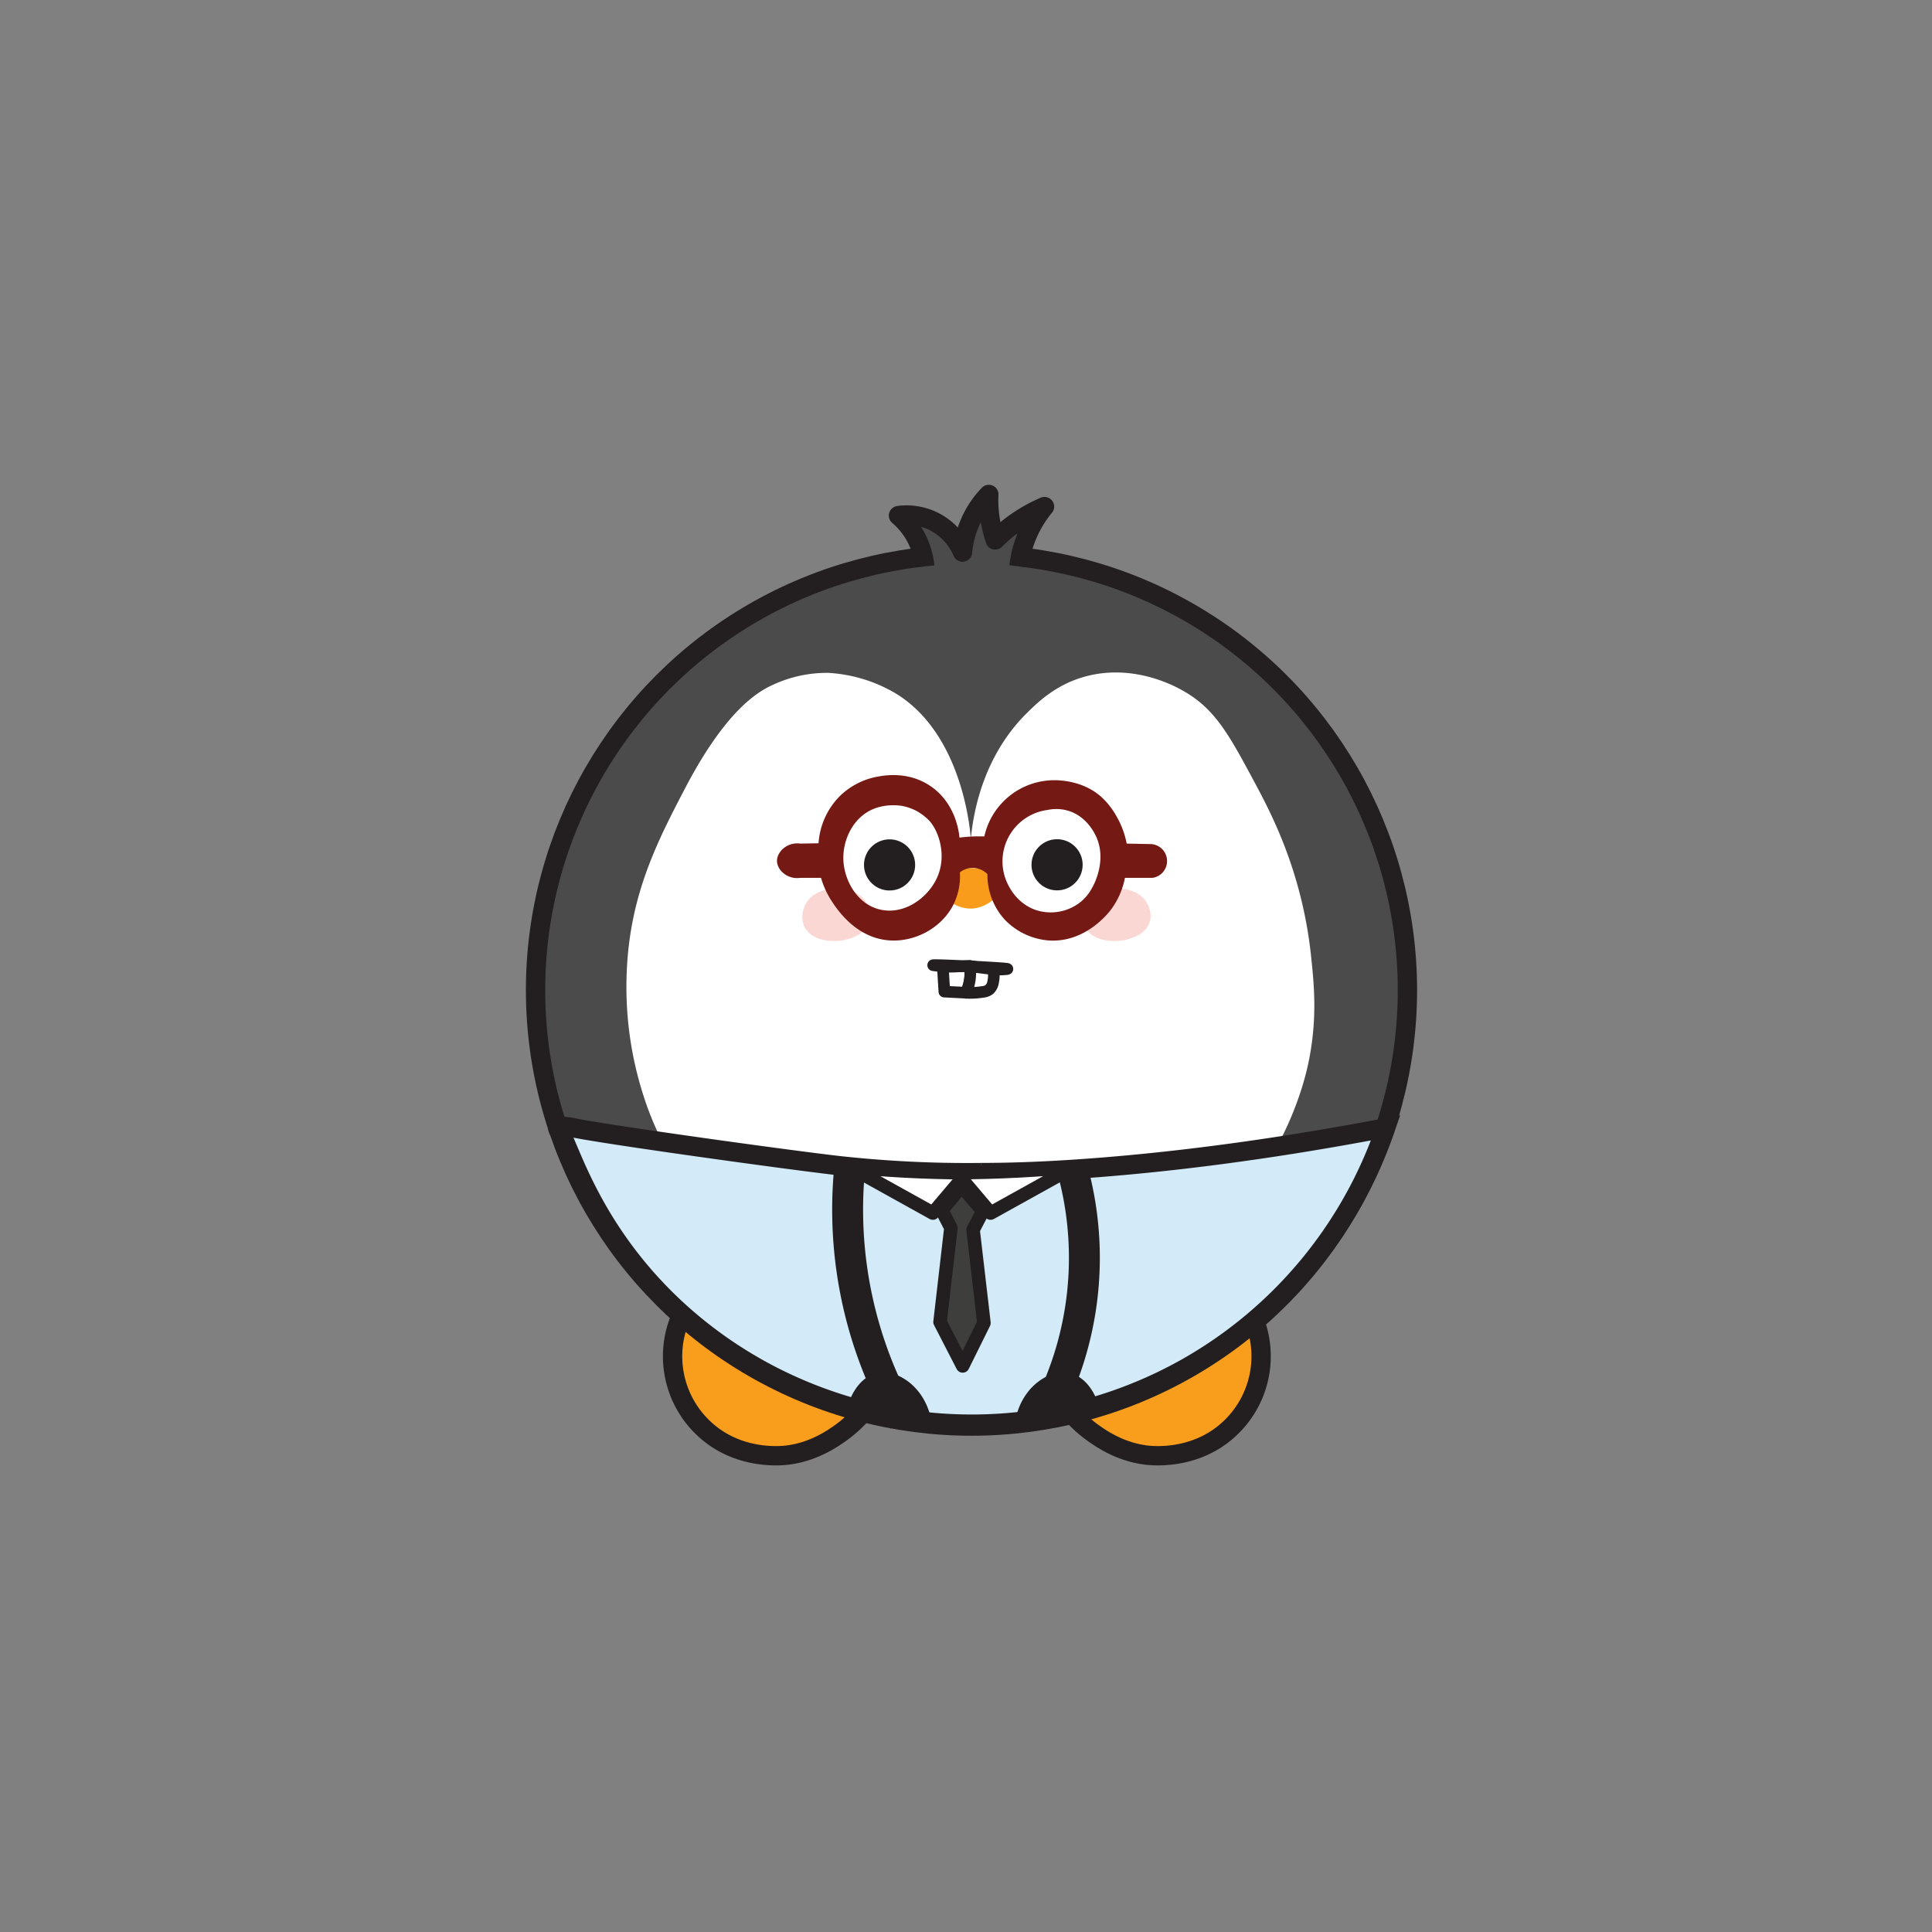 <svg xmlns="http://www.w3.org/2000/svg" viewBox="0 0 1000 1000"><rect x="0" y="0" width="1000" height="1000" fill="#808080" stroke="none"/><defs><style>.cls-1{fill:#f99d1c;}.cls-1,.cls-11,.cls-12,.cls-13,.cls-14,.cls-15,.cls-16,.cls-3,.cls-4,.cls-9{stroke:#231f20;}.cls-1,.cls-11,.cls-12,.cls-3,.cls-4{stroke-miterlimit:10;}.cls-1,.cls-11,.cls-3,.cls-9{stroke-width:10px;}.cls-12,.cls-16,.cls-2,.cls-4{fill:none;}.cls-3,.cls-9{fill:#4a4b4a;}.cls-16,.cls-4{stroke-linecap:round;}.cls-13,.cls-14,.cls-4{stroke-width:7px;}.cls-13,.cls-15,.cls-5{fill:#fff;}.cls-6{fill:#231f20;}.cls-7{fill:#f99c1c;}.cls-8{fill:#f8b1ab;opacity:0.5;}.cls-13,.cls-14,.cls-15,.cls-16,.cls-9{stroke-linejoin:round;}.cls-10{fill:#741913;}.cls-11{fill:#d3eaf9;}.cls-12{stroke-width:16px;}.cls-14{fill:#3e3e3c;}.cls-15,.cls-16{stroke-width:6px;}</style></defs><g id="Feet"><path class="cls-1" d="M351.89,682.77A51.18,51.18,0,0,0,365,740c17.63,16,39.78,13.51,42.89,13.11,12.87-1.68,22.08-7.88,26.21-10.73a66.23,66.23,0,0,0,13.1-11.91"/><path class="cls-1" d="M649,682.77A51.2,51.2,0,0,1,635.86,740c-17.64,16-39.78,13.51-42.89,13.11-12.88-1.68-22.09-7.88-26.21-10.73a66,66,0,0,1-13.11-11.91"/></g><g id="Ears"><line class="cls-2" x1="19.03" y1="589.67" x2="14.48" y2="587.85"/></g><g id="Body"><circle class="cls-3" cx="502.84" cy="512.5" r="225.64"/><line class="cls-4" x1="498.94" y1="660.76" x2="507.28" y2="652.42"/><line class="cls-4" x1="498.94" y1="652.42" x2="507.28" y2="660.76"/><path class="cls-5" d="M368,628.74a178.71,178.71,0,0,1-32.46-54.42,183.71,183.71,0,0,1-11.15-71c1.58-40.31,15.92-67.88,30.05-95,21.6-41.54,38.68-50.75,45.71-53.9a66.21,66.21,0,0,1,28.65-6.14,77.09,77.09,0,0,1,34.12,10.23c35.28,20.77,39.3,71.57,39.57,75.73,1.21-12.74,5.94-42.57,29.34-65.49,5.79-5.68,14.81-14.32,29.34-18.43,25-7.09,46.52,4.65,50.48,6.83,17.15,9.4,24.38,22.89,38,48.32,8.66,16.15,24.48,46.38,29,89.83,1.45,13.91,3.15,30.32-.79,51.67-1.29,7-7.92,40.15-34.53,72.69-25.92,31.71-56.25,45.05-70,50.89-14.68,6.25-73.76,31.41-138.12,6.36C428.43,674.27,396.24,661.2,368,628.74Z"/></g><g id="Face"><circle class="cls-6" cx="460.44" cy="447.68" r="13.24"/><circle class="cls-6" cx="547.14" cy="447.62" r="13.24"/><path class="cls-7" d="M485.38,456.65c1-5,10.51-7,15.45-7.26,6.42-.4,16.87,1.31,18.17,6.66s-7,13.72-15.75,14.23C493.71,470.84,484.28,462.16,485.38,456.65Z"/><path class="cls-8" d="M416.56,468.69c3.8-8.32,14.46-8.82,15.9-8.86s11.37-.2,15.9,7.27c.74,1.21,3.09,5.52,1.59,10.22-2,6.22-9.12,8.23-11.35,8.86-7.21,2-18.66,1-22.27-6.59C414,474.58,416.24,469.39,416.56,468.69Z"/><path class="cls-8" d="M561.67,468.69c3.8-8.32,14.46-8.82,15.9-8.86s11.37-.2,15.9,7.27c.74,1.21,3.09,5.52,1.59,10.22-2,6.22-9.12,8.23-11.36,8.86-7.21,2-18.65,1-22.26-6.59C559.07,474.58,561.35,469.39,561.67,468.69Z"/><path class="cls-9" d="M478.66,293.14a40.31,40.31,0,0,0-6.31-18,39.32,39.32,0,0,0-7.3-8.28,31.45,31.45,0,0,1,33.15,18.89,49.12,49.12,0,0,1,13.6-29.83,64.49,64.49,0,0,0,3.31,23.53,81.24,81.24,0,0,1,25.53-17.24,59.5,59.5,0,0,0-13.22,30.92"/><path class="cls-10" d="M577.86,422.44a39.66,39.66,0,0,0-7.69-9.84c-10.28-9.29-23.92-8.83-26-8.73a37.13,37.13,0,0,0-34.69,29.07c-1.71-.05-3.52-.05-5.42,0-2.66.1-5.15.31-7.45.6-.17-2.11-1.63-17.65-15.08-26.72-11.29-7.61-23.39-5.51-26.66-4.94a37.6,37.6,0,0,0-20,10,38.22,38.22,0,0,0-11.19,24.6l-9.37.16c-6.84-.95-12.2,4.25-12.14,9s5.41,9.69,12.14,8.74h10.65a45.42,45.42,0,0,0,5.54,12.06c2.69,4.13,13.11,20.14,31.66,20.38,12.74.17,25.61-7.09,31.42-18.78a33.21,33.21,0,0,0,3.26-16.53,10.71,10.71,0,0,1,14.25.94,34.52,34.52,0,0,0,8.84,23.43,35.39,35.39,0,0,0,22.36,10.86c19.24,1.6,31.43-14.14,32.8-16a40.15,40.15,0,0,0,7.17-16.36l14.26,0a8.79,8.79,0,0,0-.77-17.48l-12.57-.26A45.58,45.58,0,0,0,577.86,422.44Zm-92.63,31.37C480.58,464.63,467.9,474,455,470.65c-11.42-3-17.43-14.49-18.35-23.87-1.06-10.64,4.05-22.21,13.6-27.21,7.72-4,16-2.55,16.9-2.38a26.92,26.92,0,0,1,7.53,2.71,29.37,29.37,0,0,1,6.15,4.72C485.63,429.61,490.21,442.2,485.23,453.81Zm79.9,6a23.9,23.9,0,0,1-5.76,7,24.77,24.77,0,0,1-22.86,4.33c-9.22-3-13.37-10.59-14.49-12.73a26.83,26.83,0,0,1,20.19-39.18,21.92,21.92,0,0,1,10.3.3c9.2,2.57,13.41,10.63,14.27,12.29C573.58,444.8,566,458.34,565.13,459.79Z"/></g><g id="Shirt"><path class="cls-11" d="M288.81,583.76c-.25.58.41,1.37.58,1.59,5.17,6.54,16,51.41,61.5,93a223.24,223.24,0,0,0,43.72,31.18A226.48,226.48,0,0,0,614,708.07,226.73,226.73,0,0,0,717.22,583.76c-65.13,12.45-115.14,17.87-147.54,20.45-29.12,2.31-48.64,2.7-61.79,2.72a611,611,0,0,1-74.06-3.63c-27.61-3.17-118.77-15.87-136.09-19.38C296,583.57,289.48,582.18,288.81,583.76Z"/><path class="cls-12" d="M439.85,604a220,220,0,0,0,28,131.49"/><path class="cls-12" d="M555.09,605.26A172.64,172.64,0,0,1,540,734.08"/><path class="cls-6" d="M438.66,728.28c2.28-8.54,7.77-15.75,14.87-17.5,10.81-2.66,25.79,7.25,28.7,25.38"/><path class="cls-6" d="M568.92,728.28c-2.28-8.54-7.77-15.75-14.87-17.5-10.81-2.66-25.79,7.25-28.7,25.38"/><path class="cls-13" d="M439.85,604l43,23.88,17.72-20.9c-10.46,0-21.38-.31-32.71-.91Q453.38,605.26,439.85,604Z"/><path class="cls-13" d="M555.73,604l-43,23.88L495,606.93c10.46,0,21.38-.31,32.71-.91Q542.22,605.26,555.73,604Z"/></g><g id="Hat"><path class="cls-14" d="M497.74,614.05l-10.3,12.27q2.38,4.62,4.75,9.25-2.81,24.34-5.62,48.69L498.28,707l11-22.24q-2.8-24.12-5.62-48.23l5.06-9.65Z"/><path class="cls-15" d="M488,500.26q.39,6.53.79,13l11.18.57a22.76,22.76,0,0,0,2-6.3,23.58,23.58,0,0,0,0-7.51q-3.6.15-7.38.2C492.31,500.3,490.11,500.29,488,500.26Z"/><path class="cls-16" d="M483,499.59a64.83,64.83,0,0,0,9.6.72c4.36,0,4.84-.37,8.17-.29,1,0,1.83.08,2.59.16a52.16,52.16,0,0,1,6.58,1c5.3,1.08,11.49.52,11.5.34C521.45,501.06,483,499.17,483,499.59Z"/><path class="cls-15" d="M502,500.07a25.47,25.47,0,0,1-2,13.81,43.47,43.47,0,0,0,9-.52,6.09,6.09,0,0,0,3.16-1.29,6.46,6.46,0,0,0,1.86-3.72,14.81,14.81,0,0,0,0-6.74q-2.9-.33-5.86-.7Q505,500.51,502,500.07Z"/></g></svg>